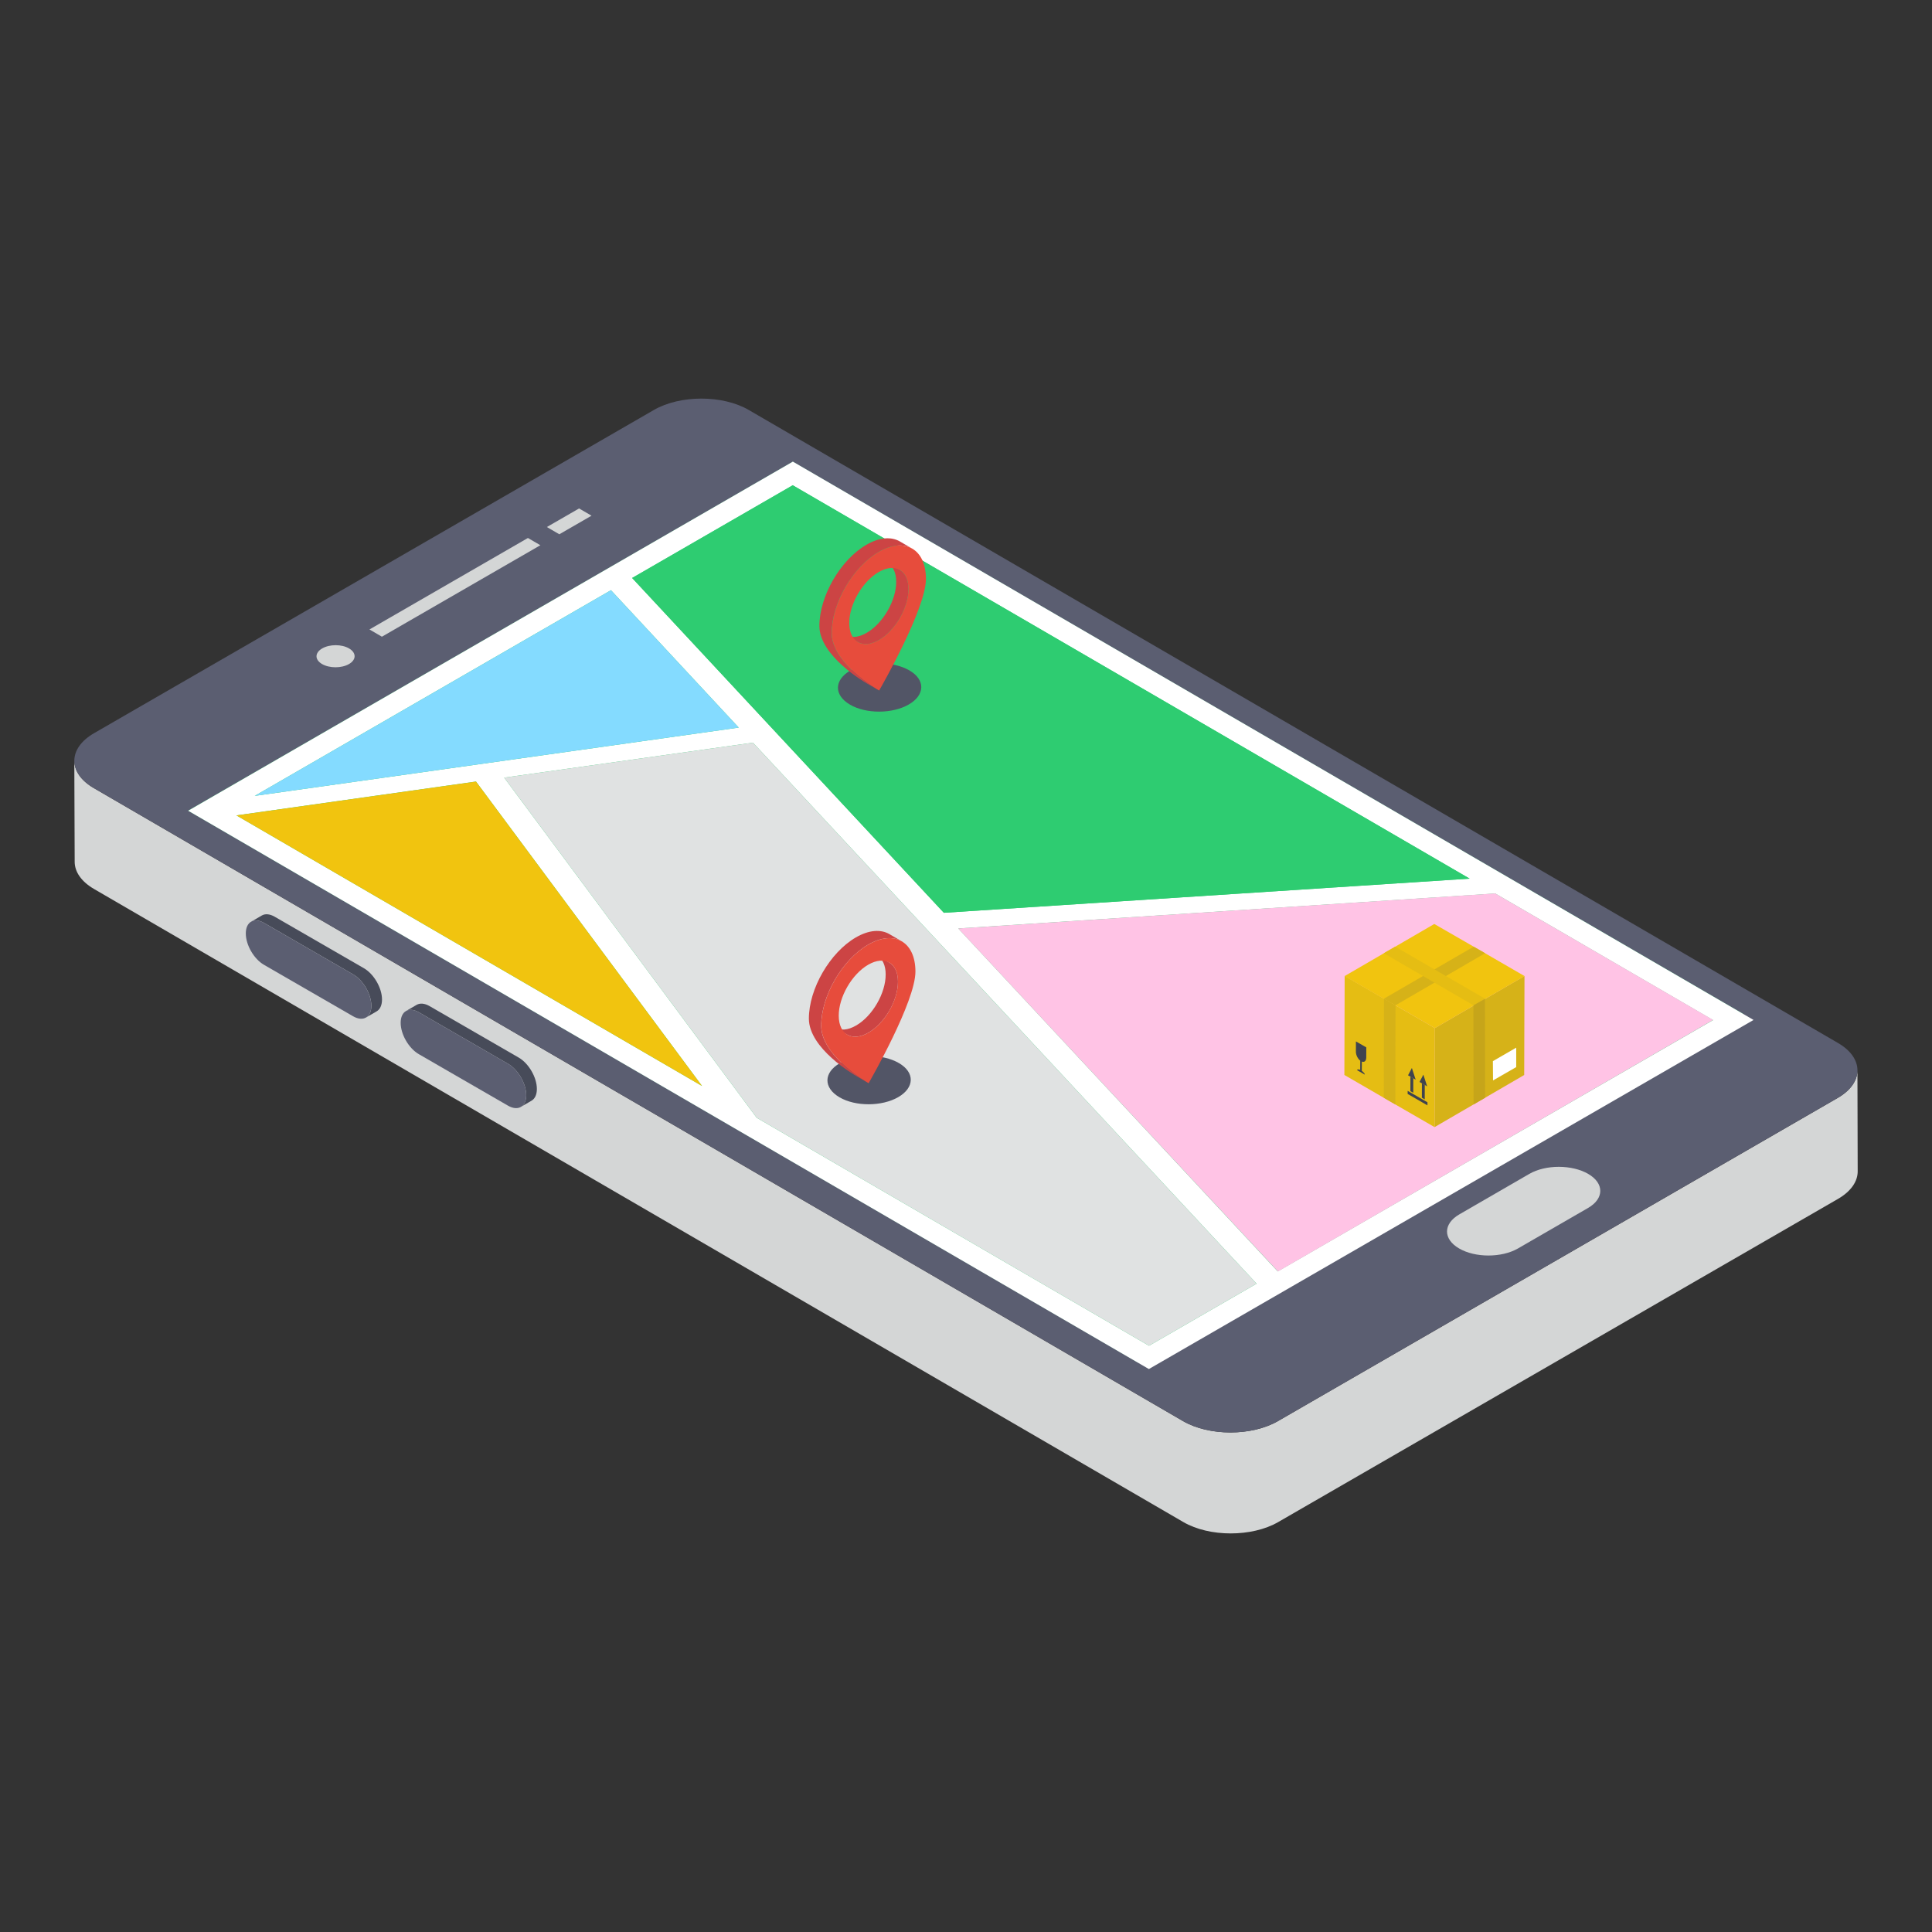 <svg id="Layer_1" enable-background="new 0 0 52 52" height="512" viewBox="0 0 52 52" width="512" xmlns="http://www.w3.org/2000/svg"><rect x="0" y="0" width="52" height="52" fill="#333333" stroke="none"/><g><g><g><g><path d="m2 20.478.01 2.717c0 .267.174.531.524.734l29.317 17.038c.7.407 1.846.407 2.551 0l15.067-8.698c.355-.205.533-.474.531-.745l-.007-2.717c0 .269-.176.541-.531.745l-15.067 8.698c-.705.407-1.85.407-2.553 0l-29.317-17.038c-.348-.202-.522-.467-.524-.734z" fill="#d4d6d6"/></g><g><path d="m2.533 19.733c-.706.407-.711 1.07-.008 1.478l29.318 17.038c.701.407 1.847.407 2.552 0l15.067-8.699c.706-.407.709-1.071.008-1.478l-29.318-17.038c-.702-.408-1.847-.407-2.552-0z" fill="#5b5e71"/></g><g><path d="m2.701 19.744c-.614.355-.618.929-.007 1.283l29.318 17.038c.609.354 1.602.355 2.216 0l15.065-8.698c.614-.355.616-.93.007-1.283l-29.318-17.038c-.61-.355-1.602-.355-2.216-0z" fill="#5b5e71"/></g><g><g><path d="m8.671 17.453c-.201.116-.203.303-.004.419.201.117.525.117.726.001s.202-.304.001-.421c-.199-.116-.522-.115-.723.001z" fill="#d4d6d6"/></g><g><path d="m9.944 16.942.335.195 4.265-2.462-.335-.195z" fill="#d4d6d6"/></g><g><path d="m14.719 14.185.335.195.867-.5-.335-.195z" fill="#d4d6d6"/></g><g enable-background="new"><g><path d="m39.278 32.685c-.439.254-.442.665-.005.918.435.253 1.144.253 1.584-.001l1.885-1.089c.438-.253.44-.664.005-.917-.437-.254-1.146-.254-1.584-.001z" fill="#d4d6d6"/></g><g><path d="m46.921 27.292-16.273 9.39-24.824-14.422-.759-.441 16.273-9.39z" fill="#2ecc71"/></g></g></g></g><g><path d="m9.793 26.059-2.397-1.384c-.136-.079-.259-.086-.348-.035l-.287.167c.089-.052.211-.044.348.035l2.397 1.384c.272.157.49.535.489.846-0.0.155-.055.264-.143.315l.287-.167c.088-.051.142-.16.143-.315.001-.311-.217-.69-.489-.846z" fill="#474b59"/><g><path d="m9.505 26.226c.272.157.49.535.489.846-.001.311-.22.437-.492.28l-2.397-1.384c-.272-.157-.49-.535-.489-.846 0-.156.055-.266.144-.315.089-.052.211-.044.348.035z" fill="#5b5e71"/></g><g><path d="m10.924 27.215.287-.167.003-.002-.287.167z" fill="#30b265"/></g><path d="m13.961 28.465-2.398-1.385c-.135-.078-.258-.086-.348-.035l-.287.167c.09-.051.212-.043.348.035l2.398 1.385c.271.156.49.535.489.846-0.0.155-.055.263-.143.314l.287-.167c.088-.051.143-.16.143-.314.001-.311-.218-.69-.489-.846z" fill="#474b59"/><g><path d="m13.674 28.632c.271.156.49.535.489.846-.001.311-.221.437-.492.28l-2.398-1.385c-.271-.156-.49-.535-.489-.846 0-.156.056-.266.144-.315.09-.051.212-.043.348.035z" fill="#5b5e71"/></g></g></g><g><g><g><g><path d="m47.197 27.452-16.275 9.396-25.857-15.027 16.275-9.396zm-16.271 8.769 2.895-1.671-13.555-14.561-6.696.941 6.796 9.154zm-9.59-23.16-4.322 2.496 8.39 9.011 14.151-.919zm24.771 14.395-5.862-3.407-14.452.941 8.597 9.23zm-27.212 1.773-6.084-8.194-6.448.911zm-12.039-7.808 13.027-1.838-3.439-3.698z" fill="#fff"/><path d="m6.856 21.421 13.027-1.838-3.439-3.698z" fill="#84dbff"/><path d="m17.014 15.556 8.39 9.011 14.151-.919-18.218-10.587z" fill="#2ecc71"/><path d="m13.57 20.93 6.796 9.154 10.56 6.137 2.895-1.671-13.555-14.561z" fill="#e0e2e2"/><path d="m46.11 27.452-11.714 6.77-8.606-9.232 14.453-.944z" fill="#ffc3e5"/><path d="m6.364 21.947 12.532 7.283-6.084-8.194z" fill="#f1c40f"/></g></g></g><g><path d="m22.602 28.617c-.436.252-.446.661-.005.918.433.252 1.14.247 1.577-.004.444-.256.454-.666.021-.918-.441-.256-1.148-.252-1.592.004z" fill="#525566"/></g><g><g enable-background="new"><g><path d="m24.169 26.419c.002.505-.355 1.121-.795 1.375-.221.127-.421.139-.567.056l-.331-.193c.146.085.346.073.567-.056.44-.254.797-.87.795-1.375 0-.249-.089-.425-.233-.51l.331.193c.143.085.233.259.233.51z" fill="#c44"/></g><g><path d="m24.27 25.335c-.23-.134-.55-.115-.903.089-.698.404-1.267 1.382-1.265 2.186.002.731.997 1.375 1.229 1.516l-.284-.165c-.063-.038-1.274-.738-1.276-1.544 0-.804.567-1.782 1.265-2.186.353-.205.672-.223.903-.089z" fill="#c44"/></g><g><path d="m23.368 25.425c.701-.405 1.269-.081 1.271.722.002.805-1.197 2.898-1.26 3.008-.064-.037-1.272-.739-1.275-1.544-.002-.804.565-1.782 1.264-2.186zm.007 2.37c.44-.254.796-.871.794-1.376-.001-.504-.36-.708-.8-.454-.44.254-.796.871-.794 1.374.001.505.36.71.8.456" fill="#e74c3c"/></g></g></g><g><path d="m22.885 18.049c-.436.252-.446.661-.005.918.433.252 1.14.247 1.577-.004.444-.256.454-.666.021-.918-.441-.256-1.148-.252-1.592.004z" fill="#525566"/></g><g><g enable-background="new"><g><path d="m24.452 15.851c.002.505-.355 1.121-.795 1.375-.221.127-.421.139-.567.056l-.331-.193c.146.085.346.073.567-.056.44-.254.797-.87.795-1.375 0-.249-.089-.425-.233-.51l.331.193c.143.085.233.259.233.51z" fill="#c44"/></g><g><path d="m24.553 14.767c-.23-.134-.55-.115-.903.089-.698.404-1.267 1.382-1.265 2.186.002.731.997 1.375 1.229 1.516l-.284-.165c-.063-.038-1.274-.738-1.276-1.544 0-.804.567-1.782 1.265-2.186.353-.205.672-.223.903-.089z" fill="#c44"/></g><g><path d="m23.651 14.856c.701-.405 1.269-.081 1.271.722.002.805-1.197 2.898-1.26 3.008-.064-.037-1.272-.739-1.275-1.544-.002-.804.565-1.782 1.264-2.186zm.007 2.37c.44-.254.796-.871.794-1.376-.001-.504-.36-.708-.8-.454-.44.254-.796.871-.794 1.374.001.505.36.71.8.456" fill="#e74c3c"/></g></g></g><g><path d="m41.032 26.269-.008 2.665-2.412 1.402.008-2.665z" fill="#d6b218"/><path d="m38.621 27.672-.008 2.665-1.057-.61-.311-.18-1.061-.614.008-2.661v-.004h.004l1.053.61.239.14.072.04z" fill="#e5bd13"/><path d="m41.033 26.271-2.413 1.402-1.061-.614-.307-.174-.006-.003-1.055-.611 2.413-1.402 1.061.611.003.003.304.174z" fill="#f1c40f"/><g fill="#d6b218"><path d="m39.972 25.656-2.413 1.402-.307-.174-.006-.003 2.419-1.402.003.003z"/><path d="m37.56 27.057-.004 2.669-.311-.18.004-2.665.239.136z"/></g><g><path d="m37.245 25.656 2.413 1.402.307-.174.006-.003-2.419-1.402-.003.003z" fill="#e5bd13"/><path d="m39.657 27.057.004 2.669.311-.18-.004-2.665-.239.136z" fill="#c6a51a"/></g><g><g><path d="m38.31 28.924-.103.197.064.037.141.081z" fill="#3f434f"/></g><g><path d="m38.271 29.157-.001.389.077.045.001-.389z" fill="#3f434f"/></g><g><path d="m37.887 29.36-0.0.083.533.308 0-.083z" fill="#3f434f"/></g><g><path d="m36.495 28.03-.001.277c-0.0.087.05.189.117.241l-.001.25c-.047-.022-.083-.02-.083.006l.208.12c0-.026-.035-.069-.082-.102l.001-.25c.031.012.057.009.078-.004.024-.018.04-.052.041-.101l.001-.277z" fill="#3f434f"/></g><g><path d="m37.962 28.979-.001.389.077.045.001-.389z" fill="#3f434f"/></g><g><path d="m38.001 28.745-.103.197.064.037.141.081z" fill="#3f434f"/></g></g><g><path d="m40.809 28.198v.523l-.624.359-.004-.519z" fill="#fff"/></g></g></g></g></svg>